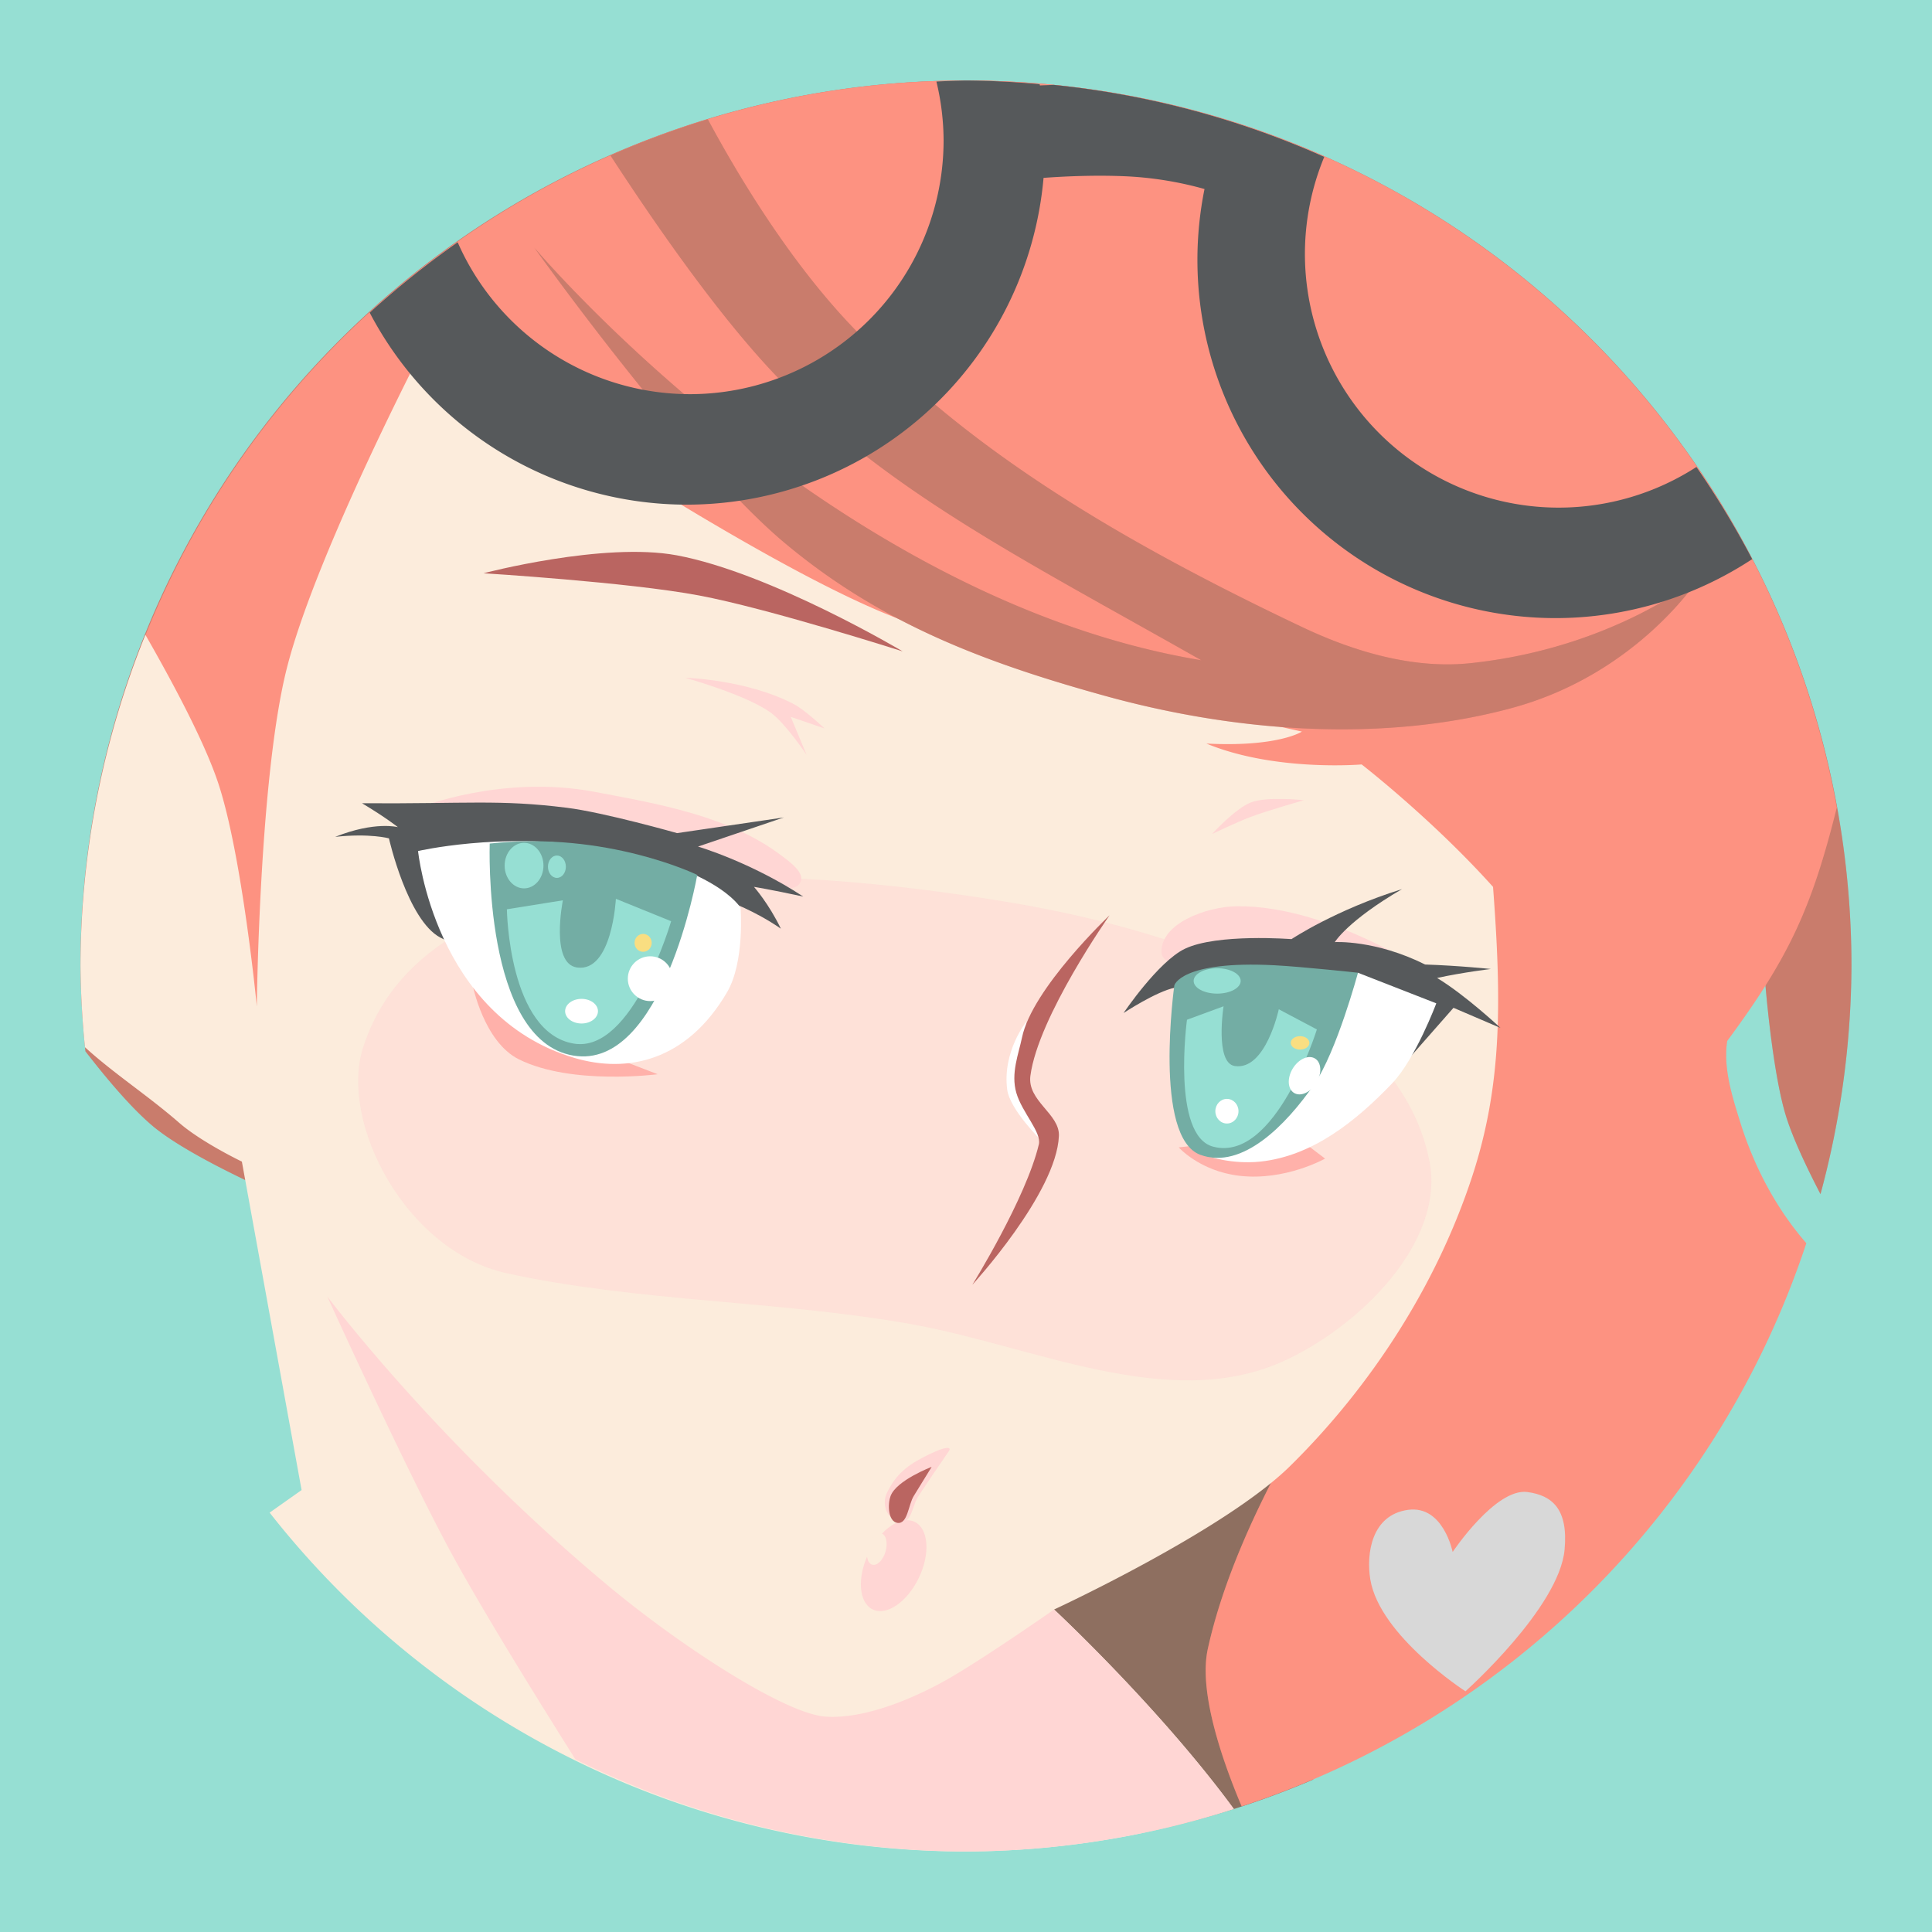 <svg xmlns="http://www.w3.org/2000/svg" width="192" height="192">
  <rect width="100%" height="100%" opacity=".63" style="fill:#96dfd3;opacity:1" />
  <path
    d="M96 8A88 88 0 0 0 8 96a88 88 0 0 0 .494 8.482c2.21 2.853 4.553 5.605 6.613 7.36 3.765 3.207 13.01 7.135 13.01 7.135l138.49-14.688 8.813-6.715s.7 9.01 2.098 13.43c.688 2.178 2.001 4.966 3.4 7.664A88 88 0 0 0 183.996 96a88 88 0 0 0-88-88z"
    style="fill:#ba6561" />
  <path
    d="M96 8A88 88 0 0 0 8 96a88 88 0 0 0 .494 8.482c2.21 2.853 4.553 5.605 6.613 7.36 3.765 3.207 13.01 7.135 13.01 7.135l138.49-14.688 8.813-6.715s.7 9.01 2.098 13.43c.688 2.178 2.001 4.966 3.4 7.664A88 88 0 0 0 183.996 96a88 88 0 0 0-88-88z"
    style="fill:#f8c18c;opacity:.25" />
  <path d="m131.17 140.96-32.939 15.133 2.967 21.367 12.377 4.674a88 88 0 0 0 16.922-5.28l.674-35.895z"
    style="fill:#8e6f60" />
  <path
    d="M96 8c-39.464.04-74.076 26.349-84.676 64.363l3.783 20.174 18.467 13.01 99.883 29.797s-10.41 14.709-13.43 28.539c-.932 4.272 1.46 11.122 3.367 15.629a87.999 87.999 0 0 0 56.113-55.963c-2.356-2.711-4.899-6.638-6.601-12.127-.797-2.57-1.663-5.312-1.26-7.973 6.12-8.285 8.387-13.137 10.893-23.209C174.926 38.42 138.508 8.018 96 8z"
    style="fill:#ff837d" />
  <path
    d="M96 8c-39.464.04-74.076 26.349-84.676 64.363l3.783 20.174 18.467 13.01 99.883 29.797s-10.41 14.709-13.43 28.539c-.932 4.272 1.46 11.122 3.367 15.629a87.999 87.999 0 0 0 56.113-55.963c-2.356-2.711-4.899-6.638-6.601-12.127-.797-2.57-1.663-5.312-1.26-7.973 6.12-8.285 8.387-13.137 10.893-23.209C174.926 38.42 138.508 8.018 96 8z"
    style="fill:#f8c18c;opacity:.25" />
  <path
    d="M42.436 33.83S31.371 54.996 28.489 66.473c-2.733 10.884-2.967 33.533-2.967 33.533s-1.464-15.117-3.86-22.256c-1.425-4.251-4.742-10.35-7.21-14.66A88 88 0 0 0 8 96a88 88 0 0 0 .445 8.072c2.851 2.605 6.284 4.825 9.36 7.508 2.215 1.932 6.232 3.858 6.232 3.858l5.935 32.642-3.177 2.243A88 88 0 0 0 96 184a88 88 0 0 0 26.615-4.229c-7.396-10.085-17.861-19.82-17.861-19.82s16.928-7.828 23.443-14.244c8.076-7.953 14.573-18.014 18.104-28.785 2.996-9.141 2.922-17.457 2.076-28.785-6.033-6.724-13.057-12.168-13.057-12.168s-8.631.74-15.432-2.076c7.137.371 9.496-1.188 9.496-1.188s-28.94-6.304-42.436-12.167c-15.871-6.895-44.514-26.707-44.514-26.707z"
    style="fill:#fcecdc" />
  <path
    d="M36.092 104.08c6.708-20.747 42.275-18.017 63.79-14.479 16.264 2.675 39.011 9.634 42.177 25.81 1.586 8.1-7.142 16.592-14.689 19.935-11.315 5.011-24.746-1.618-36.931-3.777-13.146-2.33-27.036-2.183-40.079-5.036-10.038-2.196-16.678-15.002-14.269-22.453z"
    style="fill:#ffd6d4;opacity:.5" />
  <path
    d="M32.525 128.84s7.844 17.276 12.379 25.6c3.132 5.748 8.513 14.419 12.279 20.4A88 88 0 0 0 95.999 184a88 88 0 0 0 26.615-4.228c-7.395-10.085-17.861-19.82-17.861-19.82s-6.29 4.403-10.117 6.658c-3.127 1.842-8.4 4.268-12.59 3.986-4.043-.271-14.476-7.06-21.613-13.01-17.007-14.177-27.908-28.746-27.908-28.746z"
    style="fill:#ffd6d4" />
  <path
    d="M136.18 156.96c-.422-2.565.127-6.41 3.741-6.912 3.512-.488 4.443 4.184 4.443 4.184s4.265-6.38 7.43-5.955c2.433.327 4.077 1.662 3.691 5.745-.545 5.762-9.85 14.057-9.85 14.057s-8.53-5.501-9.455-11.119z"
    style="fill:#d8d8d8" />
  <path
    d="M70.344 11.854a87.776 87.776 0 0 0-9.678 3.594c4.862 7.476 11.298 16.67 17.084 22.537 11.046 11.2 24.485 17.897 41.632 27.629-36.82-6.088-66.263-40.982-66.263-40.982S68.19 45.78 78.047 54.01c9.56 7.98 19.835 11.849 31.84 15.164 12.873 3.555 27.467 4.678 40.358 1.187 12.61-3.414 18.695-13.059 18.695-13.059s-8.501 7.111-22.85 8.608c-5.634.587-11.499-1.138-16.619-3.563-22.334-10.575-34.94-19.526-44.898-30.002-6.259-6.585-11.325-15.08-14.23-20.492z"
    style="fill:#ba6561" />
  <path
    d="M70.344 11.854a87.776 87.776 0 0 0-9.678 3.594c4.862 7.476 11.298 16.67 17.084 22.537 11.046 11.2 24.485 17.897 41.632 27.629-36.82-6.088-66.263-40.982-66.263-40.982S68.19 45.78 78.047 54.01c9.56 7.98 19.835 11.849 31.84 15.164 12.873 3.555 27.467 4.678 40.358 1.187 12.61-3.414 18.695-13.059 18.695-13.059s-8.501 7.111-22.85 8.608c-5.634.587-11.499-1.138-16.619-3.563-22.334-10.575-34.94-19.526-44.898-30.002-6.259-6.585-11.325-15.08-14.23-20.492z"
    style="fill:#f8c18c;opacity:.25" />
  <path
    d="M96 8a88 88 0 0 0-2.941.104 25.224 25.224 0 0 1 .714 5.843A25.224 25.224 0 0 1 68.55 39.172a25.224 25.224 0 0 1-23.068-15.096 88 88 0 0 0-8.742 6.996 35.611 35.611 0 0 0 31.514 19.08 35.611 35.611 0 0 0 35.453-32.475c1.76-.128 4.719-.29 7.873-.17a34.89 34.89 0 0 1 8.123 1.278 35.611 35.611 0 0 0-.705 7.033 35.611 35.611 0 0 0 35.611 35.609 35.611 35.611 0 0 0 19.52-5.861 88 88 0 0 0-5.54-9.159 25.224 25.224 0 0 1-13.683 4.04 25.224 25.224 0 0 1-25.225-25.223 25.224 25.224 0 0 1 1.922-9.633 88 88 0 0 0-26.873-7.155c-.476.019-.98.036-1.385.055a35.611 35.611 0 0 0-.027-.127A88 88 0 0 0 96 8z"
    style="fill:#56595b;paint-order:stroke fill markers" />
  <ellipse cx="147.18" cy="102.15" rx="2.78" ry="4.826" style="fill:#ffd6d4;paint-order:stroke fill markers"
    transform="rotate(25.52)" />
  <path
    d="M92.216 144.59c1.73-.867 2.407-.847 2.077-.37-1.183 1.707-2 2.93-2.967 4.376-.765 1.143-.655 2.866-2.003 2.597-1.206-.24-1.713-1.708-1.187-2.82 1.04-2.198 2.55-3.016 4.08-3.783z"
    style="fill:#ffd6d4" />
  <path
    d="M88.507 148.67c.579-1.564 4.08-2.893 4.08-2.893s-1.188 1.928-1.78 2.893c-.546.89-.6 2.829-1.632 2.67-.907-.138-.986-1.81-.668-2.67z"
    style="fill:#ba6561" />
  <path
    d="M41.653 80.262s8.217-3.31 17.416-1.574c6.466 1.22 13.444 2.408 18.675 6.4.84.642 2.291 1.696 1.784 2.623-.605 1.105-2.591.319-3.777-.105-10.479-3.743-14.985-5.244-22.768-6.61-3.728-.654-11.33-.734-11.33-.734z"
    style="fill:#ffd6d4" />
  <path d="m119.74 113.73-2.597.297s2.083 2.353 6.01 2.819c4.568.541 8.531-1.706 8.531-1.706l-2.448-1.855z"
    style="fill:#ff837d;opacity:.5" />
  <path
    d="M118.4 96.148c-1.068-.289-2.917-.379-2.967-1.484-.133-2.907 4.509-4.558 7.418-4.6 9.873-.141 20.773 7.716 20.773 7.716s-17.09.568-25.224-1.632z"
    style="fill:#ffd6d4" />
  <path
    d="M117.74 94.294c-2.646 1.278-6.083 6.38-6.083 6.38s3.252-2.153 5.118-2.522c8.316-1.646 25.372 1.706 25.372 1.706l-5.267 8.903 7.567-8.606 4.674 2.003s-3.484-3.269-6.306-4.97c2.6-.562 5.342-.891 5.342-.891s-3.113-.33-6.529-.445c-4.974-2.48-8.977-2.226-8.977-2.226s1.251-2.103 6.677-5.267c-6.613 2.057-10.98 4.97-10.98 4.97s-7.411-.58-10.609.965z"
    style="fill:#56595b" />
  <path
    d="M120.11 114.92s2.32.81 5.119.52c5.193-.541 9.525-4.014 13.131-7.79 2.312-2.422 4.377-7.939 4.377-7.939l-7.79-3.041z"
    style="fill:#fff" />
  <path
    d="M119.3 114.77c-4.713-1.71-2.597-16.841-2.597-16.841s.631-2.485 9.942-2.003c2.777.144 8.309.742 8.309.742s-2.109 7.85-4.377 11.128c-2.76 3.985-7.123 8.481-11.277 6.973z"
    style="fill:#73ada4" />
  <path d="M103.45 113.31s-3.103-3.048-3.357-5.036c-.484-3.778 1.888-6.715 1.888-6.715v6.295z" style="fill:#fff" />
  <path
    d="M96.63 127.68s8.363-9.094 8.603-14.794c.093-2.204-3.165-3.46-2.833-5.98.776-5.877 7.87-15.948 7.87-15.948s-7.706 7.284-8.709 12.17c-.327 1.597-1.129 3.541-.556 5.491.573 1.95 2.52 3.907 2.235 5.106-1.278 5.373-6.61 13.954-6.61 13.954zM48.053 56.97s11.915-3.142 19.2-1.784c9.37 1.748 22.453 9.548 22.453 9.548s-13.369-4.271-20.249-5.56c-7.05-1.322-21.403-2.204-21.403-2.204z"
    style="fill:#ba6561" />
  <path
    d="m117.96 101.34 3.635-1.335s-.877 5.631 1.113 5.935c3.076.469 4.377-5.639 4.377-5.639l3.784 2.004s-4.115 13.282-10.312 11.648c-4.15-1.095-2.597-12.612-2.597-12.612z"
    style="fill:#96dfd3" />
  <path d="m51.042 101.34 5.638 2.077 8.68 3.339s-8.549 1.13-13.799-1.484c-3.495-1.74-4.6-7.419-4.6-7.419z"
    style="fill:#ff837d;opacity:.5" />
  <path
    d="M43.771 93.181c-3.282-1.72-5.119-9.867-5.119-9.867s-1.891-.522-5.342-.148c3.949-1.579 6.232-.965 6.232-.965s-1.17-.939-3.56-2.374c10.491.064 13.601-.392 20.327.445 3.727.464 10.98 2.523 10.98 2.523l10.61-1.558-8.533 2.893s5.217 1.528 10.461 4.97c-3.34-.72-4.896-.964-4.896-.964s1.481 1.678 2.67 4.155c-2.595-1.802-5.267-2.745-5.267-2.745s-20.062 8.09-28.563 3.635z"
    style="fill:#56595b" />
  <path
    d="M41.546 84.575s8.072-1.88 17.36-.445c12.265 1.895 14.689 6.083 14.689 6.083s.437 5.348-1.335 8.384c-4.01 6.866-9.922 8.104-15.21 6.528-13.857-4.13-15.504-20.55-15.504-20.55z"
    style="fill:#fff" />
  <path d="M48.668 83.833s-.694 19.556 8.31 21.07c8.886 1.494 12.314-17.954 12.314-17.954s-8.975-4.39-20.624-3.116z"
    style="fill:#73ada4" />
  <path
    d="m50.374 90.362 5.564-.89s-1.271 6.303 1.41 6.677c3.49.486 3.858-6.826 3.858-6.826l5.49 2.226s-3.801 13.11-9.645 12.167c-6.518-1.05-6.677-13.354-6.677-13.354z"
    style="fill:#96dfd3" />
  <path
    d="M68.092 67.357s6.112.157 10.807 2.623c1.146.602 3.043 2.413 3.043 2.413l-3.358-1.154 1.574 3.777s-2.08-3.12-3.567-4.197c-2.478-1.793-8.499-3.462-8.499-3.462zM120.45 82.885s2.323-2.56 3.882-3.148c1.638-.617 5.246-.21 5.246-.21s-3.602 1.019-5.35 1.68c-1.29.486-3.778 1.678-3.778 1.678z"
    style="fill:#ffd6d4" />
  <ellipse cx="52.08" cy="86.022" rx="1.929" ry="2.263" style="fill:#96dfd3;paint-order:stroke fill markers" />
  <circle cx="64.618" cy="97.261" r="2.226" style="fill:#fff;paint-order:stroke fill markers" />
  <ellipse cx="57.793" cy="100.49" rx="1.632" ry="1.224" style="fill:#fff;paint-order:stroke fill markers" />
  <ellipse cx="63.913" cy="93.7" rx=".853" ry=".89" style="fill:#f9de81;paint-order:stroke fill markers" />
  <ellipse cx="55.345" cy="86.133" rx=".89" ry="1.113" style="fill:#96dfd3;paint-order:stroke fill markers" />
  <ellipse cx="120.96" cy="97.484" rx="2.337" ry="1.261" style="fill:#96dfd3;paint-order:stroke fill markers" />
  <ellipse cx="121.93" cy="110.43" rx="1.15" ry="1.224" style="fill:#fff;paint-order:stroke fill markers" />
  <ellipse cx="166.27" cy="24.298" rx="1.373" ry="2.003" style="fill:#fff;paint-order:stroke fill markers"
    transform="rotate(31.195)" />
  <ellipse cx="129.2" cy="103.64" rx=".927" ry=".668" style="fill:#f9de81;paint-order:stroke fill markers" />
  <ellipse cx="126.54" cy="123.6" rx=".908" ry="1.621"
    style="fill:#fcecdc;paint-order:stroke fill markers;stroke-width:.824" transform="rotate(16.163)" />
</svg>
